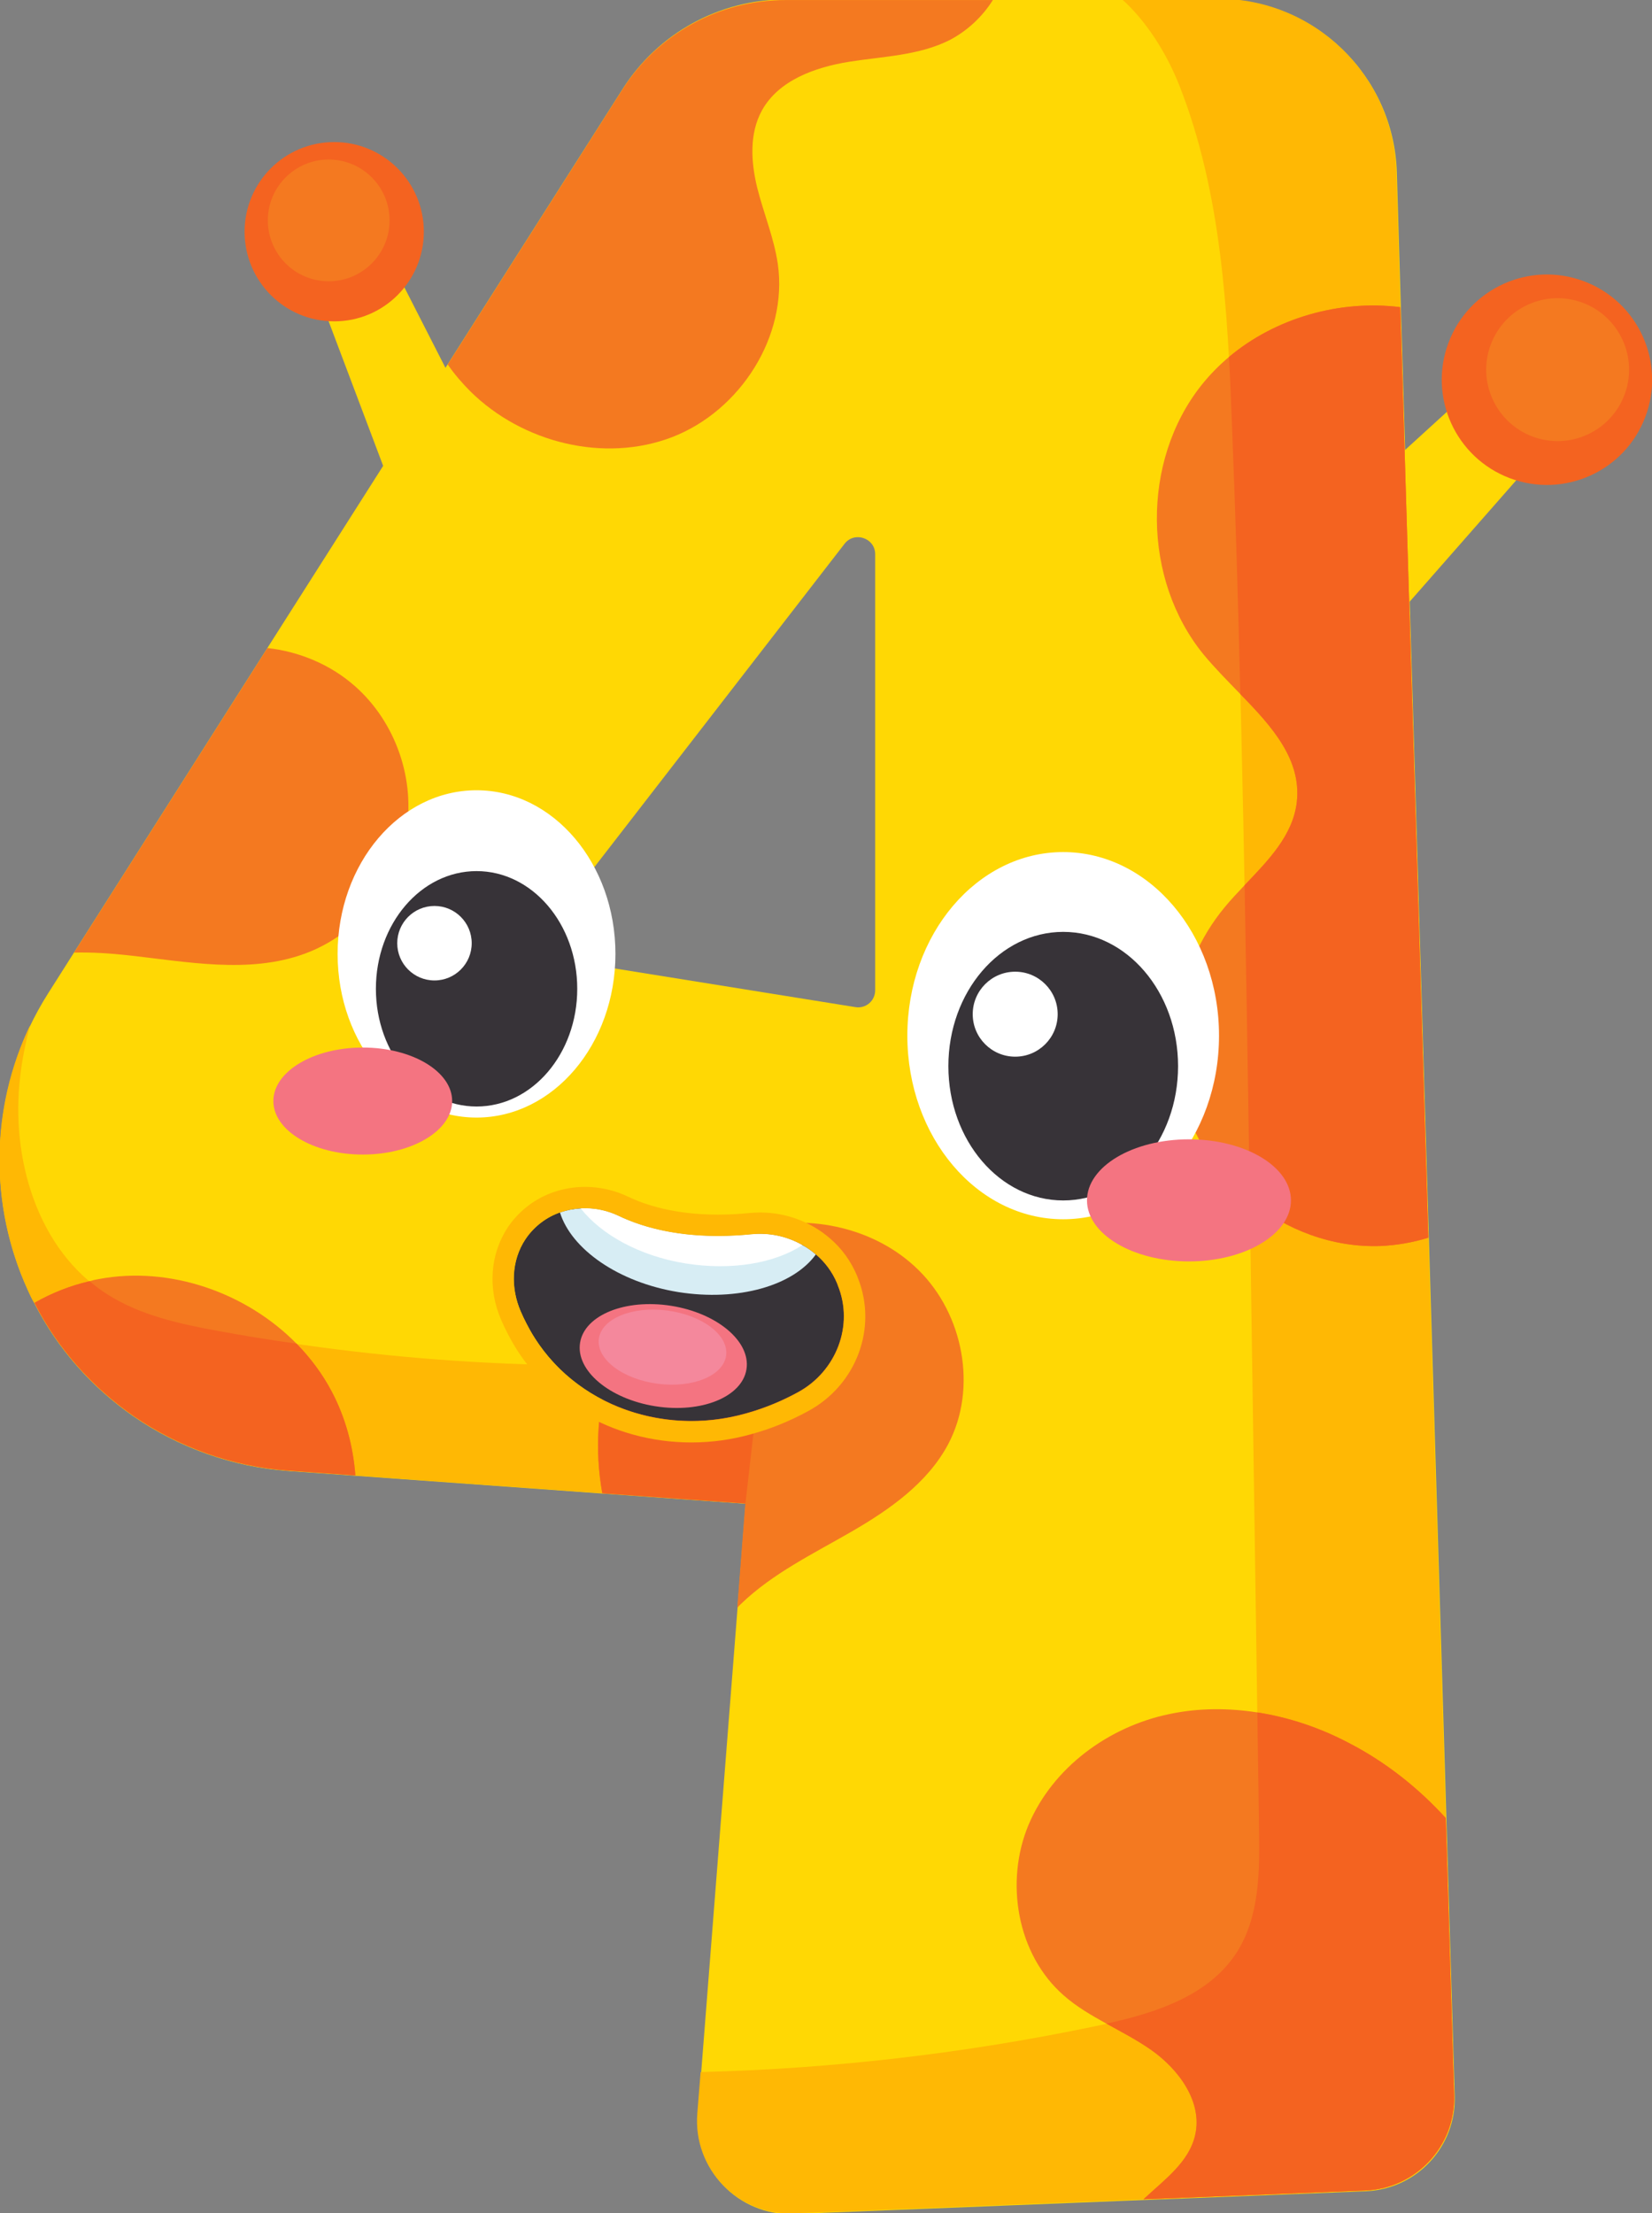 <?xml version="1.0" encoding="UTF-8" standalone="no"?>
<!-- Created with Inkscape (http://www.inkscape.org/) -->

<svg
   width="27.471mm"
   height="36.793mm"
   viewBox="0 0 27.471 36.793"
   version="1.1"
   id="svg2267"
   inkscape:version="1.1-rc (52f87abb86, 2021-05-02)"
   sodipodi:docname="4.svg"
   xmlns:inkscape="http://www.inkscape.org/namespaces/inkscape"
   xmlns:sodipodi="http://sodipodi.sourceforge.net/DTD/sodipodi-0.dtd"
   xmlns="http://www.w3.org/2000/svg"
   xmlns:svg="http://www.w3.org/2000/svg">
  <rect x="0" y="0" width="27.471" height="36.793" fill="#808080" stroke="none"/>
  <sodipodi:namedview
     id="namedview2269"
     pagecolor="#ffffff"
     bordercolor="#666666"
     borderopacity="1.0"
     objecttolerance="10.0"
     gridtolerance="10.0"
     guidetolerance="10.0"
     inkscape:pageshadow="2"
     inkscape:pageopacity="0.0"
     inkscape:pagecheckerboard="0"
     inkscape:document-units="mm"
     showgrid="false"
     fit-margin-top="0"
     fit-margin-left="0"
     fit-margin-right="0"
     fit-margin-bottom="0"
     inkscape:zoom="0.94875842"
     inkscape:cx="-555.46279"
     inkscape:cy="320.94577"
     inkscape:window-width="3840"
     inkscape:window-height="2066"
     inkscape:window-x="2869"
     inkscape:window-y="-11"
     inkscape:window-maximized="1"
     inkscape:current-layer="layer1" />
  <defs
     id="defs2264" />
  <g
     inkscape:label="Layer 1"
     inkscape:groupmode="layer"
     id="layer1"
     transform="translate(-252.031,-63.592)">
    <g
       id="g9325"
       transform="translate(141.701,18.885)">
      <g
         id="g1238"
         transform="matrix(0.353,0,0,-0.353,118.419,52.157)">
        <path
           d="M 0,0 -5.39,10.558 -8.085,7.7 -3.593,-4.207 Z"
           style="fill:#ffd804;fill-opacity:1;fill-rule:nonzero;stroke:none"
           id="path1240" />
      </g>
      <g
         id="g1242"
         transform="matrix(0.353,0,0,-0.353,117.378,48.559)">
        <path
           d="m 0,0 c 0,-2.332 -1.891,-4.222 -4.223,-4.222 -2.332,0 -4.221,1.89 -4.221,4.222 0,2.332 1.889,4.222 4.221,4.222 C -1.891,4.222 0,2.332 0,0"
           style="fill:#f46320;fill-opacity:1;fill-rule:nonzero;stroke:none"
           id="path1244" />
      </g>
      <g
         id="g1246"
         transform="matrix(0.353,0,0,-0.353,116.808,48.371)">
        <path
           d="m 0,0 c 0,-1.583 -1.283,-2.867 -2.867,-2.867 -1.584,0 -2.867,1.284 -2.867,2.867 0,1.583 1.283,2.867 2.867,2.867 C -1.283,2.867 0,1.583 0,0"
           style="fill:#f47920;fill-opacity:1;fill-rule:nonzero;stroke:none"
           id="path1248" />
      </g>
      <g
         id="g1250"
         transform="matrix(0.353,0,0,-0.353,131.787,53.926)">
        <path
           d="M 0,0 10.282,9.37 12.062,5.116 2.209,-6.105 Z"
           style="fill:#ffd804;fill-opacity:1;fill-rule:nonzero;stroke:none"
           id="path1252" />
      </g>
      <g
         id="g1254"
         transform="matrix(0.353,0,0,-0.353,134.417,50.404)">
        <path
           d="M 0,0 C -0.964,-2.561 0.332,-5.418 2.893,-6.382 5.454,-7.345 8.312,-6.05 9.274,-3.489 10.238,-0.927 8.943,1.93 6.382,2.893 3.82,3.857 0.963,2.562 0,0"
           style="fill:#f46320;fill-opacity:1;fill-rule:nonzero;stroke:none"
           id="path1256" />
      </g>
      <g
         id="g1258"
         transform="matrix(0.353,0,0,-0.353,135.12,50.434)">
        <path
           d="m 0,0 c -0.654,-1.739 0.226,-3.68 1.965,-4.334 1.739,-0.654 3.68,0.226 4.334,1.965 C 6.953,-0.63 6.073,1.31 4.334,1.964 2.595,2.619 0.654,1.739 0,0"
           style="fill:#f47920;fill-opacity:1;fill-rule:nonzero;stroke:none"
           id="path1260" />
      </g>
      <g
         id="g1262"
         transform="matrix(0.353,0,0,-0.353,119.386,60.191)">
        <path
           d="m 0,0 14.131,18.256 c 0.47,0.604 1.442,0.268 1.442,-0.492 V -2.772 c 0,-0.492 -0.435,-0.873 -0.927,-0.794 L 0.515,-1.297 C -0.089,-1.196 -0.38,-0.492 0,0 m 42.482,-41.8 v 0.011 l -0.827,27.356 -1.319,43.824 -0.19,6.372 C 40,40.291 36.289,43.891 31.761,43.891 H 11.348 c -3.109,0 -6.004,-1.588 -7.669,-4.215 L -4.55,26.73 l -8.508,-13.382 -9.11,-14.343 -1.219,-1.922 c -2.661,-4.193 -3.018,-9.458 -0.95,-13.986 0.089,-0.201 0.19,-0.414 0.302,-0.604 1.106,-2.169 2.727,-3.98 4.673,-5.332 2.124,-1.465 4.639,-2.382 7.311,-2.572 l 3.13,-0.223 11.65,-0.839 6.741,-0.481 -0.381,-4.918 -1.866,-23.824 c -0.213,-2.604 1.911,-4.807 4.516,-4.706 l 16.49,0.659 h 0.01 l 10.453,0.414 c 2.393,0.1 4.259,2.102 4.181,4.494 z"
           style="fill:#ffd804;fill-opacity:1;fill-rule:nonzero;stroke:none"
           id="path1264" />
      </g>
      <g
         id="g1266"
         transform="matrix(0.353,0,0,-0.353,134.51,79.536)">
        <path
           d="m 0,0 c 0.078,-2.392 -1.788,-4.394 -4.181,-4.494 l -10.453,-0.414 h -0.011 l -16.489,-0.659 c -2.605,-0.101 -4.729,2.102 -4.516,4.706 l 0.156,1.945 c 6.261,0.157 12.498,0.884 18.636,2.169 2.504,0.526 5.232,1.309 6.618,3.466 1.073,1.677 1.085,3.801 1.051,5.791 -0.145,9.625 -0.28,19.251 -0.425,28.876 -0.19,12.421 -0.368,24.83 -0.85,37.239 -0.201,5.422 -0.491,10.956 -2.471,15.998 -0.591,1.498 -1.542,3.041 -2.738,4.103 h 4.561 c 4.528,0 8.239,-3.601 8.384,-8.128 l 0.191,-6.372 1.319,-43.824 0.827,-27.356 v -0.011 z"
           style="fill:#ffb804;fill-opacity:1;fill-rule:nonzero;stroke:none"
           id="path1268" />
      </g>
      <g
         id="g1270"
         transform="matrix(0.353,0,0,-0.353,123.002,67.278)">
        <path
           d="m 0,0 -0.782,-6.864 -6.741,0.481 -11.65,0.838 -3.13,0.224 c -2.672,0.19 -5.187,1.107 -7.311,2.571 -1.946,1.353 -3.567,3.164 -4.673,5.333 -0.112,0.189 -0.213,0.402 -0.302,0.603 -1.822,3.991 -1.766,8.552 0.101,12.454 -0.201,-0.794 -0.369,-1.587 -0.459,-2.404 -0.458,-3.845 0.805,-8.149 4.069,-10.24 1.566,-1.006 3.433,-1.409 5.266,-1.744 C -17.183,-0.291 -8.541,-0.76 0,0"
           style="fill:#ffb804;fill-opacity:1;fill-rule:nonzero;stroke:none"
           id="path1272" />
      </g>
      <g
         id="g1274"
         transform="matrix(0.353,0,0,-0.353,117.078,58.574)">
        <path
           d="m 0,0 c -0.469,-2.526 -2.348,-4.751 -4.773,-5.634 -2.638,-0.962 -5.556,-0.369 -8.351,-0.067 -0.816,0.089 -1.666,0.145 -2.504,0.123 l 9.11,14.343 C -5.008,8.597 -3.543,7.982 -2.403,6.976 -0.469,5.277 0.481,2.538 0,0"
           style="fill:#f47920;fill-opacity:1;fill-rule:nonzero;stroke:none"
           id="path1276" />
      </g>
      <g
         id="g1278"
         transform="matrix(0.353,0,0,-0.353,126.098,68.714)">
        <path
           d="m 0,0 c -0.973,-1.833 -2.761,-3.085 -4.561,-4.125 -1.799,-1.04 -3.7,-1.957 -5.198,-3.398 -0.067,-0.057 -0.123,-0.123 -0.179,-0.19 l 0.38,4.918 -6.741,0.481 c -0.358,2.012 -0.246,4.103 0.425,6.037 0.022,0.09 0.056,0.168 0.089,0.257 1.028,2.772 3.298,5.131 6.115,6.048 2.828,0.906 6.16,0.257 8.273,-1.833 C 0.716,6.115 1.387,2.627 0,0"
           style="fill:#f47920;fill-opacity:1;fill-rule:nonzero;stroke:none"
           id="path1280" />
      </g>
      <g
         id="g1282"
         transform="matrix(0.353,0,0,-0.353,134.51,79.536)">
        <path
           d="m 0,0 c 0.078,-2.392 -1.788,-4.394 -4.181,-4.494 l -10.453,-0.414 c 0.995,0.929 2.147,1.744 2.438,3.03 0.357,1.565 -0.783,3.108 -2.102,4.024 -0.66,0.459 -1.375,0.828 -2.08,1.219 -0.704,0.391 -1.408,0.794 -2.012,1.33 -2.202,1.923 -2.784,5.344 -1.654,8.038 1.14,2.695 3.767,4.618 6.629,5.21 1.364,0.291 2.772,0.291 4.147,0.078 1.51,-0.234 2.986,-0.737 4.338,-1.453 1.722,-0.894 3.243,-2.102 4.539,-3.522 v -0.011 z"
           style="fill:#f47920;fill-opacity:1;fill-rule:nonzero;stroke:none"
           id="path1284" />
      </g>
      <g
         id="g1286"
         transform="matrix(0.353,0,0,-0.353,134.081,65.283)">
        <path
           d="m 0,0 c -0.728,-0.224 -1.487,-0.357 -2.259,-0.391 -2.224,-0.078 -4.427,0.738 -6.148,2.158 -1.141,0.905 -2.069,2.079 -2.661,3.409 -1.509,3.365 -0.883,7.546 1.475,10.386 0.291,0.357 0.615,0.693 0.94,1.04 1.118,1.173 2.28,2.347 2.46,3.923 0.222,2.002 -1.174,3.556 -2.661,5.076 -0.593,0.615 -1.208,1.23 -1.733,1.867 -2.885,3.532 -2.94,9.089 -0.112,12.666 0.391,0.492 0.827,0.939 1.307,1.342 2.192,1.844 5.222,2.705 8.073,2.347 z"
           style="fill:#f47920;fill-opacity:1;fill-rule:nonzero;stroke:none"
           id="path1288" />
      </g>
      <g
         id="g1290"
         transform="matrix(0.353,0,0,-0.353,126.84,44.708)">
        <path
           d="m 0,0 c -0.492,-0.783 -1.196,-1.442 -2.023,-1.878 -1.455,-0.738 -3.142,-0.772 -4.752,-1.029 -1.599,-0.257 -3.321,-0.872 -4.103,-2.292 -0.603,-1.095 -0.515,-2.437 -0.224,-3.633 0.302,-1.207 0.794,-2.37 0.973,-3.6 0.481,-3.398 -1.767,-6.908 -4.975,-8.15 -3.197,-1.229 -7.054,-0.268 -9.502,2.147 -0.391,0.391 -0.76,0.816 -1.074,1.274 l 8.229,12.946 C -15.786,-1.587 -12.891,0 -9.782,0 Z"
           style="fill:#f47920;fill-opacity:1;fill-rule:nonzero;stroke:none"
           id="path1292" />
      </g>
      <g
         id="g1294"
         transform="matrix(0.353,0,0,-0.353,116.239,69.234)">
        <path
           d="m 0,0 -3.13,0.224 c -2.672,0.19 -5.187,1.107 -7.311,2.571 -1.946,1.352 -3.567,3.163 -4.673,5.332 0.804,0.459 1.676,0.806 2.593,1.018 0.146,0.044 0.291,0.078 0.436,0.101 3.343,0.626 6.932,-0.626 9.313,-3.041 0.648,-0.66 1.218,-1.42 1.654,-2.247 C -0.47,2.739 -0.101,1.375 0,0"
           style="fill:#f47920;fill-opacity:1;fill-rule:nonzero;stroke:none"
           id="path1296" />
      </g>
      <g
         id="g1298"
         transform="matrix(0.353,0,0,-0.353,134.081,65.283)">
        <path
           d="m 0,0 c -0.728,-0.224 -1.487,-0.357 -2.259,-0.391 -2.224,-0.078 -4.427,0.738 -6.148,2.158 -0.078,4.941 -0.156,9.893 -0.246,14.835 1.118,1.173 2.28,2.347 2.46,3.923 0.222,2.002 -1.174,3.556 -2.661,5.076 -0.101,4.214 -0.224,8.418 -0.392,12.622 -0.045,1.084 -0.078,2.168 -0.146,3.253 2.192,1.844 5.222,2.705 8.073,2.347 z"
           style="fill:#f46320;fill-opacity:1;fill-rule:nonzero;stroke:none"
           id="path1300" />
      </g>
      <g
         id="g1302"
         transform="matrix(0.353,0,0,-0.353,134.51,79.536)">
        <path
           d="m 0,0 c 0.078,-2.392 -1.788,-4.394 -4.181,-4.494 l -10.453,-0.414 c 0.995,0.929 2.147,1.744 2.438,3.03 0.357,1.565 -0.783,3.108 -2.102,4.024 -0.66,0.459 -1.375,0.828 -2.08,1.219 2.359,0.514 4.841,1.33 6.138,3.354 1.073,1.677 1.085,3.801 1.051,5.791 -0.023,1.833 -0.056,3.678 -0.079,5.511 1.51,-0.234 2.986,-0.737 4.338,-1.453 1.722,-0.894 3.243,-2.102 4.539,-3.522 v -0.011 z"
           style="fill:#f46320;fill-opacity:1;fill-rule:nonzero;stroke:none"
           id="path1304" />
      </g>
      <g
         id="g1306"
         transform="matrix(0.353,0,0,-0.353,116.239,69.234)">
        <path
           d="m 0,0 -3.13,0.224 c -2.672,0.19 -5.187,1.107 -7.311,2.571 -1.946,1.352 -3.567,3.163 -4.673,5.332 0.804,0.459 1.676,0.806 2.593,1.018 0.257,-0.212 0.526,-0.425 0.816,-0.604 1.565,-1.006 3.433,-1.409 5.266,-1.744 1.218,-0.223 2.437,-0.424 3.667,-0.592 0.648,-0.66 1.218,-1.42 1.654,-2.247 C -0.47,2.739 -0.101,1.375 0,0"
           style="fill:#f46320;fill-opacity:1;fill-rule:nonzero;stroke:none"
           id="path1308" />
      </g>
      <g
         id="g1310"
         transform="matrix(0.353,0,0,-0.353,123.002,67.278)">
        <path
           d="m 0,0 -0.782,-6.864 -6.741,0.481 C -7.882,-4.371 -7.77,-2.28 -7.099,-0.346 -4.729,-0.324 -2.358,-0.201 0,0"
           style="fill:#f46320;fill-opacity:1;fill-rule:nonzero;stroke:none"
           id="path1312" />
      </g>
      <g
         id="g1314"
         transform="matrix(0.353,0,0,-0.353,130.601,61.924)">
        <path
           d="m 0,0 c 0,-4.775 -3.286,-8.646 -7.341,-8.646 -4.055,0 -7.341,3.871 -7.341,8.646 0,4.775 3.286,8.646 7.341,8.646 C -3.286,8.646 0,4.775 0,0"
           style="fill:#ffffff;fill-opacity:1;fill-rule:nonzero;stroke:none"
           id="path1316" />
      </g>
      <g
         id="g1318"
         transform="matrix(0.353,0,0,-0.353,120.564,60.565)">
        <path
           d="m 0,0 c 0,-4.256 -2.93,-7.707 -6.544,-7.707 -3.614,0 -6.544,3.451 -6.544,7.707 0,4.256 2.93,7.707 6.544,7.707 C -2.93,7.707 0,4.256 0,0"
           style="fill:#ffffff;fill-opacity:1;fill-rule:nonzero;stroke:none"
           id="path1320" />
      </g>
      <g
         id="g1322"
         transform="matrix(0.353,0,0,-0.353,119.929,61.145)">
        <path
           d="m 0,0 c 0,-3.062 -2.123,-5.543 -4.742,-5.543 -2.62,0 -4.743,2.481 -4.743,5.543 0,3.062 2.123,5.543 4.743,5.543 C -2.123,5.543 0,3.062 0,0"
           style="fill:#373338;fill-opacity:1;fill-rule:nonzero;stroke:none"
           id="path1324" />
      </g>
      <g
         id="g1326"
         transform="matrix(0.353,0,0,-0.353,118.174,60.387)">
        <path
           d="m 0,0 c 0,-0.969 -0.785,-1.754 -1.754,-1.754 -0.969,0 -1.754,0.785 -1.754,1.754 0,0.969 0.785,1.754 1.754,1.754 C -0.785,1.754 0,0.969 0,0"
           style="fill:#ffffff;fill-opacity:1;fill-rule:nonzero;stroke:none"
           id="path1328" />
      </g>
      <g
         id="g1330"
         transform="matrix(0.353,0,0,-0.353,129.92,62.431)">
        <path
           d="m 0,0 c 0,-3.492 -2.422,-6.324 -5.41,-6.324 -2.988,0 -5.41,2.832 -5.41,6.324 0,3.493 2.422,6.324 5.41,6.324 C -2.422,6.324 0,3.493 0,0"
           style="fill:#373338;fill-opacity:1;fill-rule:nonzero;stroke:none"
           id="path1332" />
      </g>
      <g
         id="g1334"
         transform="matrix(0.353,0,0,-0.353,127.918,61.567)">
        <path
           d="m 0,0 c 0,-1.105 -0.896,-2.001 -2.001,-2.001 -1.105,0 -2.001,0.896 -2.001,2.001 0,1.105 0.896,2.001 2.001,2.001 C -0.896,2.001 0,1.105 0,0"
           style="fill:#ffffff;fill-opacity:1;fill-rule:nonzero;stroke:none"
           id="path1336" />
      </g>
      <g
         id="g1338"
         transform="matrix(0.353,0,0,-0.353,131.797,64.662)">
        <path
           d="m 0,0 c 0,-1.587 -2.151,-2.875 -4.804,-2.875 -2.653,0 -4.804,1.288 -4.804,2.875 0,1.588 2.151,2.875 4.804,2.875 C -2.151,2.875 0,1.588 0,0"
           style="fill:#f47481;fill-opacity:1;fill-rule:nonzero;stroke:none"
           id="path1340" />
      </g>
      <g
         id="g1342"
         transform="matrix(0.353,0,0,-0.353,117.849,63.011)">
        <path
           d="m 0,0 c 0,-1.392 -1.886,-2.52 -4.212,-2.52 -2.325,0 -4.211,1.128 -4.211,2.52 0,1.392 1.886,2.52 4.211,2.52 C -1.886,2.52 0,1.392 0,0"
           style="fill:#f47481;fill-opacity:1;fill-rule:nonzero;stroke:none"
           id="path1344" />
      </g>
      <g
         id="g1346"
         transform="matrix(0.353,0,0,-0.353,123.6,67.85)">
        <path
           d="m 0,0 c -0.687,-0.376 -1.515,-0.743 -2.484,-1.007 -4.017,-1.129 -8.42,0.518 -10.312,4.243 -0.094,0.179 -0.187,0.377 -0.272,0.574 -0.48,1.11 -0.443,2.39 0.225,3.397 0.02,0.019 0.029,0.037 0.038,0.056 0.405,0.574 0.969,0.988 1.59,1.204 0.885,0.311 1.882,0.263 2.766,-0.16 1.177,-0.564 3.208,-1.166 6.257,-0.865 1.11,0.113 2.211,-0.245 3.029,-0.95 C 1.261,6.134 1.608,5.673 1.834,5.137 1.844,5.108 1.862,5.071 1.872,5.033 2.644,3.142 1.797,0.979 0,0"
           style="fill:#373338;fill-opacity:1;fill-rule:nonzero;stroke:none"
           id="path1348" />
      </g>
      <g
         id="g1350"
         transform="matrix(0.353,0,0,-0.353,123.896,65.562)">
        <path
           d="m 0,0 c -1.065,-1.467 -3.648,-2.221 -6.483,-1.769 -2.834,0.462 -5.036,2.03 -5.569,3.749 0.323,0.111 0.644,0.171 0.976,0.191 0.602,0.04 1.216,-0.08 1.789,-0.352 1.176,-0.563 3.206,-1.166 6.252,-0.864 0.854,0.08 1.688,-0.101 2.402,-0.513 C -0.402,0.322 -0.19,0.171 0,0"
           style="fill:#d7edf4;fill-opacity:1;fill-rule:nonzero;stroke:none"
           id="path1352" />
      </g>
      <g
         id="g1354"
         transform="matrix(0.353,0,0,-0.353,123.673,65.406)">
        <path
           d="m 0,0 c -1.307,-0.854 -3.327,-1.206 -5.498,-0.864 -2.182,0.351 -3.981,1.366 -4.945,2.593 0.602,0.04 1.215,-0.081 1.789,-0.352 C -7.479,0.814 -5.448,0.211 -2.402,0.513 -1.548,0.593 -0.714,0.412 0,0"
           style="fill:#ffffff;fill-opacity:1;fill-rule:nonzero;stroke:none"
           id="path1356" />
      </g>
      <g
         id="g1358"
         transform="matrix(0.353,0,0,-0.353,122.743,67.47)">
        <path
           d="m 0,0 c -0.207,-1.306 -2.131,-2.085 -4.296,-1.741 -2.164,0.345 -3.751,1.682 -3.543,2.988 0.207,1.306 2.131,2.085 4.296,1.741 C -1.378,2.644 0.208,1.306 0,0"
           style="fill:#f47481;fill-opacity:1;fill-rule:nonzero;stroke:none"
           id="path1360" />
      </g>
      <g
         id="g1362"
         transform="matrix(0.353,0,0,-0.353,122.405,67.24)">
        <path
           d="M 0,0 C -0.124,-0.952 -1.567,-1.549 -3.224,-1.333 -4.88,-1.117 -6.122,-0.17 -5.997,0.782 -5.873,1.734 -4.43,2.331 -2.774,2.115 -1.118,1.899 0.124,0.952 0,0"
           style="fill:#f4889c;fill-opacity:1;fill-rule:nonzero;stroke:none"
           id="path1364" />
      </g>
      <g
         id="g1366"
         transform="matrix(0.353,0,0,-0.353,120.061,64.438)">
        <path
           d="M 0,0 C -0.52,0 -1.03,-0.086 -1.517,-0.257 -2.342,-0.545 -3.079,-1.101 -3.59,-1.824 l -0.003,-0.003 -0.014,-0.021 -0.032,-0.045 -0.006,-0.011 -0.003,-0.007 c -0.831,-1.252 -0.948,-2.878 -0.312,-4.35 0.095,-0.22 0.2,-0.443 0.307,-0.644 1.603,-3.159 4.924,-5.13 8.659,-5.13 0.95,0 1.897,0.13 2.813,0.388 0.919,0.25 1.828,0.618 2.695,1.093 2.265,1.233 3.265,3.915 2.337,6.252 -0.013,0.038 -0.027,0.075 -0.041,0.11 -0.298,0.712 -0.74,1.311 -1.293,1.779 -0.901,0.776 -2.066,1.207 -3.273,1.207 -0.169,0 -0.338,-0.008 -0.507,-0.025 -0.504,-0.05 -1.004,-0.075 -1.482,-0.075 -2.044,0 -3.433,0.46 -4.237,0.847 C 1.389,-0.159 0.691,0 0,0 m 0,-1.005 c 0.536,0 1.078,-0.119 1.582,-0.361 0.96,-0.46 2.488,-0.946 4.673,-0.946 0.494,0 1.021,0.025 1.584,0.081 0.135,0.014 0.27,0.021 0.405,0.021 0.969,0 1.905,-0.352 2.624,-0.971 0.424,-0.358 0.772,-0.819 0.997,-1.355 0.01,-0.028 0.029,-0.066 0.038,-0.104 0.772,-1.891 -0.075,-4.054 -1.872,-5.033 -0.687,-0.376 -1.514,-0.743 -2.484,-1.007 -0.839,-0.236 -1.695,-0.35 -2.541,-0.35 -3.206,0 -6.274,1.646 -7.771,4.593 -0.093,0.179 -0.187,0.377 -0.272,0.574 -0.48,1.111 -0.442,2.39 0.225,3.397 0.02,0.019 0.029,0.037 0.039,0.056 0.404,0.574 0.968,0.988 1.589,1.204 0.38,0.134 0.781,0.201 1.184,0.201"
           style="fill:#ffb804;fill-opacity:1;fill-rule:nonzero;stroke:none"
           id="path1368" />
      </g>
    </g>
  </g>
</svg>
